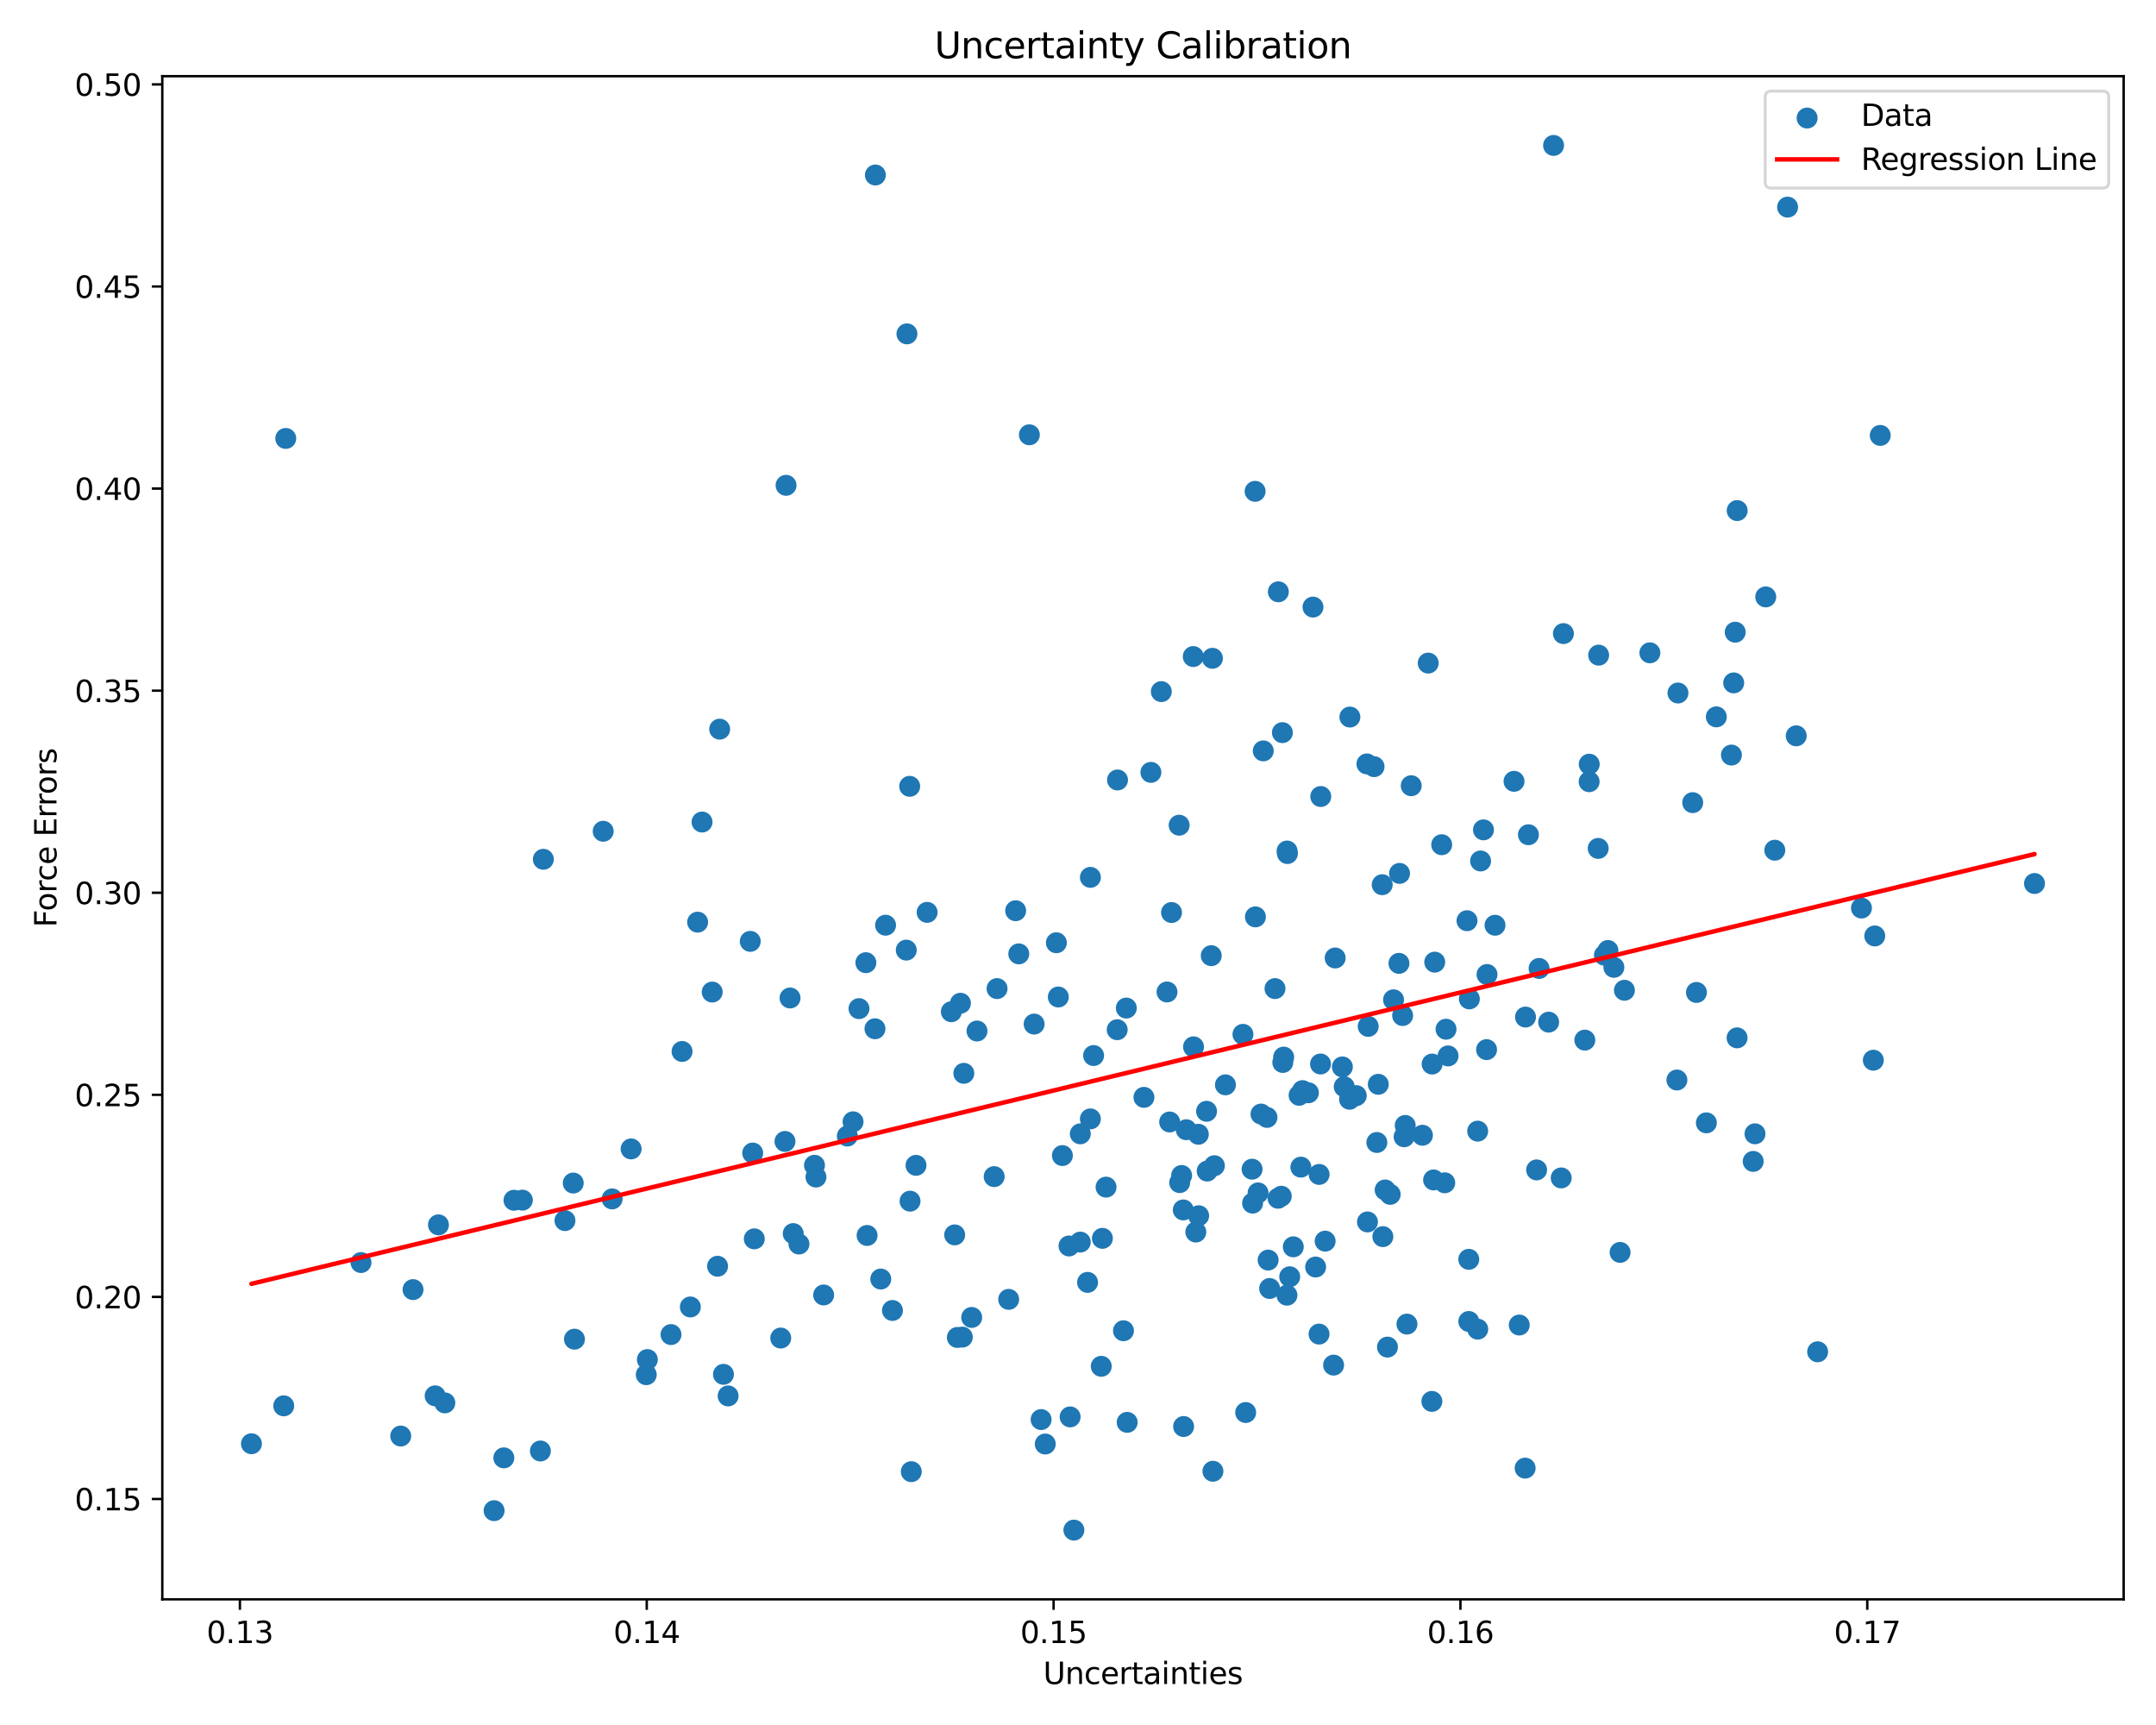 <?xml version="1.0" encoding="utf-8" standalone="no"?>
<!DOCTYPE svg PUBLIC "-//W3C//DTD SVG 1.1//EN"
  "http://www.w3.org/Graphics/SVG/1.1/DTD/svg11.dtd">
<svg xmlns:xlink="http://www.w3.org/1999/xlink" width="720pt" height="576pt" viewBox="0 0 720 576" xmlns="http://www.w3.org/2000/svg" version="1.1">
 <defs>
  <style type="text/css">*{stroke-linejoin: round; stroke-linecap: butt}</style>
 </defs>
 <g id="figure_1">
  <g id="patch_1">
   <path d="M 0 576 
L 720 576 
L 720 0 
L 0 0 
z
" style="fill: #ffffff"/>
  </g>
  <g id="axes_1">
   <g id="patch_2">
    <path d="M 54.2 534.04 
L 709.2 534.04 
L 709.2 25.44 
L 54.2 25.44 
z
" style="fill: #ffffff"/>
   </g>
   <g id="PathCollection_1">
    <defs>
     <path id="me47d671b65" d="M 0 3 
C 0.796 3 1.559 2.684 2.121 2.121 
C 2.684 1.559 3 0.796 3 0 
C 3 -0.796 2.684 -1.559 2.121 -2.121 
C 1.559 -2.684 0.796 -3 0 -3 
C -0.796 -3 -1.559 -2.684 -2.121 -2.121 
C -2.684 -1.559 -3 -0.796 -3 0 
C -3 0.796 -2.684 1.559 -2.121 2.121 
C -1.559 2.684 -0.796 3 0 3 
z
" style="stroke: #1f77b4"/>
    </defs>
    <g clip-path="url(#pf6f33708d3)">
     <use xlink:href="#me47d671b65" x="263.838" y="333.24" style="fill: #1f77b4; stroke: #1f77b4"/>
     <use xlink:href="#me47d671b65" x="295.739" y="308.937" style="fill: #1f77b4; stroke: #1f77b4"/>
     <use xlink:href="#me47d671b65" x="343.759" y="145.186" style="fill: #1f77b4; stroke: #1f77b4"/>
     <use xlink:href="#me47d671b65" x="133.821" y="479.515" style="fill: #1f77b4; stroke: #1f77b4"/>
     <use xlink:href="#me47d671b65" x="483.587" y="352.582" style="fill: #1f77b4; stroke: #1f77b4"/>
     <use xlink:href="#me47d671b65" x="462.574" y="397.342" style="fill: #1f77b4; stroke: #1f77b4"/>
     <use xlink:href="#me47d671b65" x="510.419" y="278.728" style="fill: #1f77b4; stroke: #1f77b4"/>
     <use xlink:href="#me47d671b65" x="507.358" y="442.447" style="fill: #1f77b4; stroke: #1f77b4"/>
     <use xlink:href="#me47d671b65" x="471.28" y="262.36" style="fill: #1f77b4; stroke: #1f77b4"/>
     <use xlink:href="#me47d671b65" x="188.67" y="407.572" style="fill: #1f77b4; stroke: #1f77b4"/>
     <use xlink:href="#me47d671b65" x="260.728" y="446.795" style="fill: #1f77b4; stroke: #1f77b4"/>
     <use xlink:href="#me47d671b65" x="148.557" y="468.439" style="fill: #1f77b4; stroke: #1f77b4"/>
     <use xlink:href="#me47d671b65" x="360.769" y="378.602" style="fill: #1f77b4; stroke: #1f77b4"/>
     <use xlink:href="#me47d671b65" x="319.709" y="446.593" style="fill: #1f77b4; stroke: #1f77b4"/>
     <use xlink:href="#me47d671b65" x="478.175" y="467.943" style="fill: #1f77b4; stroke: #1f77b4"/>
     <use xlink:href="#me47d671b65" x="440.518" y="392.157" style="fill: #1f77b4; stroke: #1f77b4"/>
     <use xlink:href="#me47d671b65" x="479.13" y="321.274" style="fill: #1f77b4; stroke: #1f77b4"/>
     <use xlink:href="#me47d671b65" x="266.811" y="415.393" style="fill: #1f77b4; stroke: #1f77b4"/>
     <use xlink:href="#me47d671b65" x="332.007" y="392.887" style="fill: #1f77b4; stroke: #1f77b4"/>
     <use xlink:href="#me47d671b65" x="478.258" y="355.299" style="fill: #1f77b4; stroke: #1f77b4"/>
     <use xlink:href="#me47d671b65" x="309.61" y="304.652" style="fill: #1f77b4; stroke: #1f77b4"/>
     <use xlink:href="#me47d671b65" x="321.371" y="446.478" style="fill: #1f77b4; stroke: #1f77b4"/>
     <use xlink:href="#me47d671b65" x="180.462" y="484.506" style="fill: #1f77b4; stroke: #1f77b4"/>
     <use xlink:href="#me47d671b65" x="272.491" y="393.035" style="fill: #1f77b4; stroke: #1f77b4"/>
     <use xlink:href="#me47d671b65" x="365.208" y="352.455" style="fill: #1f77b4; stroke: #1f77b4"/>
     <use xlink:href="#me47d671b65" x="517.175" y="341.309" style="fill: #1f77b4; stroke: #1f77b4"/>
     <use xlink:href="#me47d671b65" x="393.779" y="275.547" style="fill: #1f77b4; stroke: #1f77b4"/>
     <use xlink:href="#me47d671b65" x="434.975" y="364.174" style="fill: #1f77b4; stroke: #1f77b4"/>
     <use xlink:href="#me47d671b65" x="398.578" y="349.548" style="fill: #1f77b4; stroke: #1f77b4"/>
     <use xlink:href="#me47d671b65" x="579.476" y="211.093" style="fill: #1f77b4; stroke: #1f77b4"/>
     <use xlink:href="#me47d671b65" x="429.82" y="284.167" style="fill: #1f77b4; stroke: #1f77b4"/>
     <use xlink:href="#me47d671b65" x="145.324" y="466.088" style="fill: #1f77b4; stroke: #1f77b4"/>
     <use xlink:href="#me47d671b65" x="489.908" y="307.437" style="fill: #1f77b4; stroke: #1f77b4"/>
     <use xlink:href="#me47d671b65" x="364.142" y="292.962" style="fill: #1f77b4; stroke: #1f77b4"/>
     <use xlink:href="#me47d671b65" x="448.907" y="362.866" style="fill: #1f77b4; stroke: #1f77b4"/>
     <use xlink:href="#me47d671b65" x="191.842" y="447.17" style="fill: #1f77b4; stroke: #1f77b4"/>
     <use xlink:href="#me47d671b65" x="566.53" y="331.39" style="fill: #1f77b4; stroke: #1f77b4"/>
     <use xlink:href="#me47d671b65" x="565.279" y="268.01" style="fill: #1f77b4; stroke: #1f77b4"/>
     <use xlink:href="#me47d671b65" x="275.055" y="432.411" style="fill: #1f77b4; stroke: #1f77b4"/>
     <use xlink:href="#me47d671b65" x="530.73" y="255.179" style="fill: #1f77b4; stroke: #1f77b4"/>
     <use xlink:href="#me47d671b65" x="94.755" y="469.429" style="fill: #1f77b4; stroke: #1f77b4"/>
     <use xlink:href="#me47d671b65" x="340.219" y="318.509" style="fill: #1f77b4; stroke: #1f77b4"/>
     <use xlink:href="#me47d671b65" x="621.638" y="303.21" style="fill: #1f77b4; stroke: #1f77b4"/>
     <use xlink:href="#me47d671b65" x="240.335" y="243.478" style="fill: #1f77b4; stroke: #1f77b4"/>
     <use xlink:href="#me47d671b65" x="282.97" y="379.341" style="fill: #1f77b4; stroke: #1f77b4"/>
     <use xlink:href="#me47d671b65" x="496.441" y="350.483" style="fill: #1f77b4; stroke: #1f77b4"/>
     <use xlink:href="#me47d671b65" x="456.914" y="342.72" style="fill: #1f77b4; stroke: #1f77b4"/>
     <use xlink:href="#me47d671b65" x="468.409" y="339.098" style="fill: #1f77b4; stroke: #1f77b4"/>
     <use xlink:href="#me47d671b65" x="560.361" y="231.405" style="fill: #1f77b4; stroke: #1f77b4"/>
     <use xlink:href="#me47d671b65" x="434.429" y="389.721" style="fill: #1f77b4; stroke: #1f77b4"/>
     <use xlink:href="#me47d671b65" x="395.27" y="476.328" style="fill: #1f77b4; stroke: #1f77b4"/>
     <use xlink:href="#me47d671b65" x="250.548" y="314.334" style="fill: #1f77b4; stroke: #1f77b4"/>
     <use xlink:href="#me47d671b65" x="533.722" y="283.295" style="fill: #1f77b4; stroke: #1f77b4"/>
     <use xlink:href="#me47d671b65" x="384.34" y="257.903" style="fill: #1f77b4; stroke: #1f77b4"/>
     <use xlink:href="#me47d671b65" x="475.028" y="379.076" style="fill: #1f77b4; stroke: #1f77b4"/>
     <use xlink:href="#me47d671b65" x="376.133" y="336.606" style="fill: #1f77b4; stroke: #1f77b4"/>
     <use xlink:href="#me47d671b65" x="402.937" y="371.076" style="fill: #1f77b4; stroke: #1f77b4"/>
     <use xlink:href="#me47d671b65" x="482.903" y="343.666" style="fill: #1f77b4; stroke: #1f77b4"/>
     <use xlink:href="#me47d671b65" x="284.882" y="374.585" style="fill: #1f77b4; stroke: #1f77b4"/>
     <use xlink:href="#me47d671b65" x="405.063" y="491.272" style="fill: #1f77b4; stroke: #1f77b4"/>
     <use xlink:href="#me47d671b65" x="376.423" y="474.941" style="fill: #1f77b4; stroke: #1f77b4"/>
     <use xlink:href="#me47d671b65" x="181.45" y="286.927" style="fill: #1f77b4; stroke: #1f77b4"/>
     <use xlink:href="#me47d671b65" x="586.083" y="378.592" style="fill: #1f77b4; stroke: #1f77b4"/>
     <use xlink:href="#me47d671b65" x="345.352" y="341.953" style="fill: #1f77b4; stroke: #1f77b4"/>
     <use xlink:href="#me47d671b65" x="607.004" y="451.379" style="fill: #1f77b4; stroke: #1f77b4"/>
     <use xlink:href="#me47d671b65" x="530.696" y="261.02" style="fill: #1f77b4; stroke: #1f77b4"/>
     <use xlink:href="#me47d671b65" x="509.443" y="339.608" style="fill: #1f77b4; stroke: #1f77b4"/>
     <use xlink:href="#me47d671b65" x="428.387" y="354.773" style="fill: #1f77b4; stroke: #1f77b4"/>
     <use xlink:href="#me47d671b65" x="237.844" y="331.259" style="fill: #1f77b4; stroke: #1f77b4"/>
     <use xlink:href="#me47d671b65" x="264.895" y="411.909" style="fill: #1f77b4; stroke: #1f77b4"/>
     <use xlink:href="#me47d671b65" x="433.828" y="365.735" style="fill: #1f77b4; stroke: #1f77b4"/>
     <use xlink:href="#me47d671b65" x="493.473" y="377.701" style="fill: #1f77b4; stroke: #1f77b4"/>
     <use xlink:href="#me47d671b65" x="592.697" y="283.899" style="fill: #1f77b4; stroke: #1f77b4"/>
     <use xlink:href="#me47d671b65" x="305.905" y="389.122" style="fill: #1f77b4; stroke: #1f77b4"/>
     <use xlink:href="#me47d671b65" x="304.33" y="491.406" style="fill: #1f77b4; stroke: #1f77b4"/>
     <use xlink:href="#me47d671b65" x="490.501" y="420.505" style="fill: #1f77b4; stroke: #1f77b4"/>
     <use xlink:href="#me47d671b65" x="627.913" y="145.388" style="fill: #1f77b4; stroke: #1f77b4"/>
     <use xlink:href="#me47d671b65" x="426.805" y="400.113" style="fill: #1f77b4; stroke: #1f77b4"/>
     <use xlink:href="#me47d671b65" x="262.506" y="162.051" style="fill: #1f77b4; stroke: #1f77b4"/>
     <use xlink:href="#me47d671b65" x="368.148" y="413.499" style="fill: #1f77b4; stroke: #1f77b4"/>
     <use xlink:href="#me47d671b65" x="450.798" y="239.432" style="fill: #1f77b4; stroke: #1f77b4"/>
     <use xlink:href="#me47d671b65" x="430.7" y="426.327" style="fill: #1f77b4; stroke: #1f77b4"/>
     <use xlink:href="#me47d671b65" x="317.703" y="337.827" style="fill: #1f77b4; stroke: #1f77b4"/>
     <use xlink:href="#me47d671b65" x="440.497" y="445.467" style="fill: #1f77b4; stroke: #1f77b4"/>
     <use xlink:href="#me47d671b65" x="354.785" y="385.858" style="fill: #1f77b4; stroke: #1f77b4"/>
     <use xlink:href="#me47d671b65" x="445.881" y="319.88" style="fill: #1f77b4; stroke: #1f77b4"/>
     <use xlink:href="#me47d671b65" x="423.996" y="430.244" style="fill: #1f77b4; stroke: #1f77b4"/>
     <use xlink:href="#me47d671b65" x="580.099" y="346.553" style="fill: #1f77b4; stroke: #1f77b4"/>
     <use xlink:href="#me47d671b65" x="428.684" y="352.981" style="fill: #1f77b4; stroke: #1f77b4"/>
     <use xlink:href="#me47d671b65" x="395.158" y="404.014" style="fill: #1f77b4; stroke: #1f77b4"/>
     <use xlink:href="#me47d671b65" x="251.365" y="385.013" style="fill: #1f77b4; stroke: #1f77b4"/>
     <use xlink:href="#me47d671b65" x="442.536" y="414.432" style="fill: #1f77b4; stroke: #1f77b4"/>
     <use xlink:href="#me47d671b65" x="441.07" y="265.964" style="fill: #1f77b4; stroke: #1f77b4"/>
     <use xlink:href="#me47d671b65" x="294.136" y="427.085" style="fill: #1f77b4; stroke: #1f77b4"/>
     <use xlink:href="#me47d671b65" x="215.821" y="459.025" style="fill: #1f77b4; stroke: #1f77b4"/>
     <use xlink:href="#me47d671b65" x="536.978" y="317.386" style="fill: #1f77b4; stroke: #1f77b4"/>
     <use xlink:href="#me47d671b65" x="320.746" y="334.996" style="fill: #1f77b4; stroke: #1f77b4"/>
     <use xlink:href="#me47d671b65" x="241.6" y="458.907" style="fill: #1f77b4; stroke: #1f77b4"/>
     <use xlink:href="#me47d671b65" x="174.446" y="400.739" style="fill: #1f77b4; stroke: #1f77b4"/>
     <use xlink:href="#me47d671b65" x="239.631" y="422.813" style="fill: #1f77b4; stroke: #1f77b4"/>
     <use xlink:href="#me47d671b65" x="399.347" y="411.394" style="fill: #1f77b4; stroke: #1f77b4"/>
     <use xlink:href="#me47d671b65" x="478.749" y="393.997" style="fill: #1f77b4; stroke: #1f77b4"/>
     <use xlink:href="#me47d671b65" x="529.259" y="347.312" style="fill: #1f77b4; stroke: #1f77b4"/>
     <use xlink:href="#me47d671b65" x="426.904" y="197.611" style="fill: #1f77b4; stroke: #1f77b4"/>
     <use xlink:href="#me47d671b65" x="286.864" y="336.796" style="fill: #1f77b4; stroke: #1f77b4"/>
     <use xlink:href="#me47d671b65" x="232.972" y="307.921" style="fill: #1f77b4; stroke: #1f77b4"/>
     <use xlink:href="#me47d671b65" x="420.14" y="398.328" style="fill: #1f77b4; stroke: #1f77b4"/>
     <use xlink:href="#me47d671b65" x="405.544" y="389.25" style="fill: #1f77b4; stroke: #1f77b4"/>
     <use xlink:href="#me47d671b65" x="165.004" y="504.431" style="fill: #1f77b4; stroke: #1f77b4"/>
     <use xlink:href="#me47d671b65" x="347.684" y="474.012" style="fill: #1f77b4; stroke: #1f77b4"/>
     <use xlink:href="#me47d671b65" x="427.89" y="399.435" style="fill: #1f77b4; stroke: #1f77b4"/>
     <use xlink:href="#me47d671b65" x="419.249" y="306.155" style="fill: #1f77b4; stroke: #1f77b4"/>
     <use xlink:href="#me47d671b65" x="373.091" y="343.832" style="fill: #1f77b4; stroke: #1f77b4"/>
     <use xlink:href="#me47d671b65" x="326.27" y="344.274" style="fill: #1f77b4; stroke: #1f77b4"/>
     <use xlink:href="#me47d671b65" x="400.188" y="378.746" style="fill: #1f77b4; stroke: #1f77b4"/>
     <use xlink:href="#me47d671b65" x="339.181" y="304.099" style="fill: #1f77b4; stroke: #1f77b4"/>
     <use xlink:href="#me47d671b65" x="146.422" y="408.994" style="fill: #1f77b4; stroke: #1f77b4"/>
     <use xlink:href="#me47d671b65" x="390.606" y="374.646" style="fill: #1f77b4; stroke: #1f77b4"/>
     <use xlink:href="#me47d671b65" x="494.444" y="287.493" style="fill: #1f77b4; stroke: #1f77b4"/>
     <use xlink:href="#me47d671b65" x="415.994" y="471.658" style="fill: #1f77b4; stroke: #1f77b4"/>
     <use xlink:href="#me47d671b65" x="448.291" y="356.257" style="fill: #1f77b4; stroke: #1f77b4"/>
     <use xlink:href="#me47d671b65" x="496.594" y="325.402" style="fill: #1f77b4; stroke: #1f77b4"/>
     <use xlink:href="#me47d671b65" x="353.427" y="332.911" style="fill: #1f77b4; stroke: #1f77b4"/>
     <use xlink:href="#me47d671b65" x="292.33" y="58.441" style="fill: #1f77b4; stroke: #1f77b4"/>
     <use xlink:href="#me47d671b65" x="456.477" y="255.08" style="fill: #1f77b4; stroke: #1f77b4"/>
     <use xlink:href="#me47d671b65" x="461.81" y="412.928" style="fill: #1f77b4; stroke: #1f77b4"/>
     <use xlink:href="#me47d671b65" x="460.275" y="362.063" style="fill: #1f77b4; stroke: #1f77b4"/>
     <use xlink:href="#me47d671b65" x="429.78" y="432.481" style="fill: #1f77b4; stroke: #1f77b4"/>
     <use xlink:href="#me47d671b65" x="481.455" y="282.06" style="fill: #1f77b4; stroke: #1f77b4"/>
     <use xlink:href="#me47d671b65" x="409.236" y="362.243" style="fill: #1f77b4; stroke: #1f77b4"/>
     <use xlink:href="#me47d671b65" x="626.081" y="312.526" style="fill: #1f77b4; stroke: #1f77b4"/>
     <use xlink:href="#me47d671b65" x="509.324" y="490.226" style="fill: #1f77b4; stroke: #1f77b4"/>
     <use xlink:href="#me47d671b65" x="191.437" y="395.031" style="fill: #1f77b4; stroke: #1f77b4"/>
     <use xlink:href="#me47d671b65" x="360.761" y="414.752" style="fill: #1f77b4; stroke: #1f77b4"/>
     <use xlink:href="#me47d671b65" x="495.408" y="277.1" style="fill: #1f77b4; stroke: #1f77b4"/>
     <use xlink:href="#me47d671b65" x="230.545" y="436.415" style="fill: #1f77b4; stroke: #1f77b4"/>
     <use xlink:href="#me47d671b65" x="431.9" y="416.332" style="fill: #1f77b4; stroke: #1f77b4"/>
     <use xlink:href="#me47d671b65" x="436.949" y="364.89" style="fill: #1f77b4; stroke: #1f77b4"/>
     <use xlink:href="#me47d671b65" x="456.672" y="408.023" style="fill: #1f77b4; stroke: #1f77b4"/>
     <use xlink:href="#me47d671b65" x="404.501" y="319.112" style="fill: #1f77b4; stroke: #1f77b4"/>
     <use xlink:href="#me47d671b65" x="216.187" y="453.974" style="fill: #1f77b4; stroke: #1f77b4"/>
     <use xlink:href="#me47d671b65" x="538.961" y="323.008" style="fill: #1f77b4; stroke: #1f77b4"/>
     <use xlink:href="#me47d671b65" x="120.556" y="421.577" style="fill: #1f77b4; stroke: #1f77b4"/>
     <use xlink:href="#me47d671b65" x="493.491" y="443.822" style="fill: #1f77b4; stroke: #1f77b4"/>
     <use xlink:href="#me47d671b65" x="461.591" y="295.415" style="fill: #1f77b4; stroke: #1f77b4"/>
     <use xlink:href="#me47d671b65" x="560.004" y="360.63" style="fill: #1f77b4; stroke: #1f77b4"/>
     <use xlink:href="#me47d671b65" x="458.87" y="255.996" style="fill: #1f77b4; stroke: #1f77b4"/>
     <use xlink:href="#me47d671b65" x="289.16" y="321.455" style="fill: #1f77b4; stroke: #1f77b4"/>
     <use xlink:href="#me47d671b65" x="358.632" y="510.922" style="fill: #1f77b4; stroke: #1f77b4"/>
     <use xlink:href="#me47d671b65" x="224.086" y="445.63" style="fill: #1f77b4; stroke: #1f77b4"/>
     <use xlink:href="#me47d671b65" x="589.669" y="199.314" style="fill: #1f77b4; stroke: #1f77b4"/>
     <use xlink:href="#me47d671b65" x="469.276" y="375.803" style="fill: #1f77b4; stroke: #1f77b4"/>
     <use xlink:href="#me47d671b65" x="421.866" y="250.728" style="fill: #1f77b4; stroke: #1f77b4"/>
     <use xlink:href="#me47d671b65" x="459.799" y="381.491" style="fill: #1f77b4; stroke: #1f77b4"/>
     <use xlink:href="#me47d671b65" x="445.356" y="455.827" style="fill: #1f77b4; stroke: #1f77b4"/>
     <use xlink:href="#me47d671b65" x="387.827" y="230.937" style="fill: #1f77b4; stroke: #1f77b4"/>
     <use xlink:href="#me47d671b65" x="533.871" y="218.764" style="fill: #1f77b4; stroke: #1f77b4"/>
     <use xlink:href="#me47d671b65" x="336.845" y="433.874" style="fill: #1f77b4; stroke: #1f77b4"/>
     <use xlink:href="#me47d671b65" x="599.852" y="245.703" style="fill: #1f77b4; stroke: #1f77b4"/>
     <use xlink:href="#me47d671b65" x="234.452" y="274.488" style="fill: #1f77b4; stroke: #1f77b4"/>
     <use xlink:href="#me47d671b65" x="415.086" y="345.38" style="fill: #1f77b4; stroke: #1f77b4"/>
     <use xlink:href="#me47d671b65" x="251.898" y="413.668" style="fill: #1f77b4; stroke: #1f77b4"/>
     <use xlink:href="#me47d671b65" x="398.489" y="219.226" style="fill: #1f77b4; stroke: #1f77b4"/>
     <use xlink:href="#me47d671b65" x="518.815" y="48.558" style="fill: #1f77b4; stroke: #1f77b4"/>
     <use xlink:href="#me47d671b65" x="573.174" y="239.369" style="fill: #1f77b4; stroke: #1f77b4"/>
     <use xlink:href="#me47d671b65" x="369.372" y="396.4" style="fill: #1f77b4; stroke: #1f77b4"/>
     <use xlink:href="#me47d671b65" x="505.612" y="260.895" style="fill: #1f77b4; stroke: #1f77b4"/>
     <use xlink:href="#me47d671b65" x="272" y="389.105" style="fill: #1f77b4; stroke: #1f77b4"/>
     <use xlink:href="#me47d671b65" x="452.937" y="365.842" style="fill: #1f77b4; stroke: #1f77b4"/>
     <use xlink:href="#me47d671b65" x="400.292" y="405.953" style="fill: #1f77b4; stroke: #1f77b4"/>
     <use xlink:href="#me47d671b65" x="522.105" y="211.567" style="fill: #1f77b4; stroke: #1f77b4"/>
     <use xlink:href="#me47d671b65" x="419.145" y="164.06" style="fill: #1f77b4; stroke: #1f77b4"/>
     <use xlink:href="#me47d671b65" x="298.037" y="437.584" style="fill: #1f77b4; stroke: #1f77b4"/>
     <use xlink:href="#me47d671b65" x="168.258" y="486.798" style="fill: #1f77b4; stroke: #1f77b4"/>
     <use xlink:href="#me47d671b65" x="396.149" y="377.225" style="fill: #1f77b4; stroke: #1f77b4"/>
     <use xlink:href="#me47d671b65" x="429.937" y="285.008" style="fill: #1f77b4; stroke: #1f77b4"/>
     <use xlink:href="#me47d671b65" x="418.135" y="390.407" style="fill: #1f77b4; stroke: #1f77b4"/>
     <use xlink:href="#me47d671b65" x="356.99" y="416.042" style="fill: #1f77b4; stroke: #1f77b4"/>
     <use xlink:href="#me47d671b65" x="302.653" y="317.253" style="fill: #1f77b4; stroke: #1f77b4"/>
     <use xlink:href="#me47d671b65" x="440.993" y="355.283" style="fill: #1f77b4; stroke: #1f77b4"/>
     <use xlink:href="#me47d671b65" x="482.475" y="394.948" style="fill: #1f77b4; stroke: #1f77b4"/>
     <use xlink:href="#me47d671b65" x="404.894" y="219.815" style="fill: #1f77b4; stroke: #1f77b4"/>
     <use xlink:href="#me47d671b65" x="465.374" y="333.845" style="fill: #1f77b4; stroke: #1f77b4"/>
     <use xlink:href="#me47d671b65" x="490.695" y="333.542" style="fill: #1f77b4; stroke: #1f77b4"/>
     <use xlink:href="#me47d671b65" x="363.194" y="428.203" style="fill: #1f77b4; stroke: #1f77b4"/>
     <use xlink:href="#me47d671b65" x="418.308" y="401.738" style="fill: #1f77b4; stroke: #1f77b4"/>
     <use xlink:href="#me47d671b65" x="171.645" y="400.781" style="fill: #1f77b4; stroke: #1f77b4"/>
     <use xlink:href="#me47d671b65" x="210.764" y="383.634" style="fill: #1f77b4; stroke: #1f77b4"/>
     <use xlink:href="#me47d671b65" x="204.42" y="400.329" style="fill: #1f77b4; stroke: #1f77b4"/>
     <use xlink:href="#me47d671b65" x="318.814" y="412.345" style="fill: #1f77b4; stroke: #1f77b4"/>
     <use xlink:href="#me47d671b65" x="349.068" y="482.174" style="fill: #1f77b4; stroke: #1f77b4"/>
     <use xlink:href="#me47d671b65" x="625.599" y="354.019" style="fill: #1f77b4; stroke: #1f77b4"/>
     <use xlink:href="#me47d671b65" x="201.438" y="277.568" style="fill: #1f77b4; stroke: #1f77b4"/>
     <use xlink:href="#me47d671b65" x="467.377" y="291.639" style="fill: #1f77b4; stroke: #1f77b4"/>
     <use xlink:href="#me47d671b65" x="476.956" y="221.414" style="fill: #1f77b4; stroke: #1f77b4"/>
     <use xlink:href="#me47d671b65" x="332.969" y="330.105" style="fill: #1f77b4; stroke: #1f77b4"/>
     <use xlink:href="#me47d671b65" x="373.196" y="260.444" style="fill: #1f77b4; stroke: #1f77b4"/>
     <use xlink:href="#me47d671b65" x="382.019" y="366.42" style="fill: #1f77b4; stroke: #1f77b4"/>
     <use xlink:href="#me47d671b65" x="375.185" y="444.356" style="fill: #1f77b4; stroke: #1f77b4"/>
     <use xlink:href="#me47d671b65" x="542.477" y="330.669" style="fill: #1f77b4; stroke: #1f77b4"/>
     <use xlink:href="#me47d671b65" x="391.233" y="304.702" style="fill: #1f77b4; stroke: #1f77b4"/>
     <use xlink:href="#me47d671b65" x="578.211" y="252.127" style="fill: #1f77b4; stroke: #1f77b4"/>
     <use xlink:href="#me47d671b65" x="425.789" y="330.105" style="fill: #1f77b4; stroke: #1f77b4"/>
     <use xlink:href="#me47d671b65" x="535.799" y="318.958" style="fill: #1f77b4; stroke: #1f77b4"/>
     <use xlink:href="#me47d671b65" x="137.934" y="430.617" style="fill: #1f77b4; stroke: #1f77b4"/>
     <use xlink:href="#me47d671b65" x="83.973" y="482.085" style="fill: #1f77b4; stroke: #1f77b4"/>
     <use xlink:href="#me47d671b65" x="463.35" y="449.812" style="fill: #1f77b4; stroke: #1f77b4"/>
     <use xlink:href="#me47d671b65" x="468.903" y="379.581" style="fill: #1f77b4; stroke: #1f77b4"/>
     <use xlink:href="#me47d671b65" x="490.506" y="441.258" style="fill: #1f77b4; stroke: #1f77b4"/>
     <use xlink:href="#me47d671b65" x="262.145" y="381.144" style="fill: #1f77b4; stroke: #1f77b4"/>
     <use xlink:href="#me47d671b65" x="289.563" y="412.532" style="fill: #1f77b4; stroke: #1f77b4"/>
     <use xlink:href="#me47d671b65" x="439.35" y="423.074" style="fill: #1f77b4; stroke: #1f77b4"/>
     <use xlink:href="#me47d671b65" x="357.372" y="473.12" style="fill: #1f77b4; stroke: #1f77b4"/>
     <use xlink:href="#me47d671b65" x="585.483" y="387.809" style="fill: #1f77b4; stroke: #1f77b4"/>
     <use xlink:href="#me47d671b65" x="292.197" y="343.517" style="fill: #1f77b4; stroke: #1f77b4"/>
     <use xlink:href="#me47d671b65" x="364.133" y="373.615" style="fill: #1f77b4; stroke: #1f77b4"/>
     <use xlink:href="#me47d671b65" x="95.428" y="146.399" style="fill: #1f77b4; stroke: #1f77b4"/>
     <use xlink:href="#me47d671b65" x="679.427" y="295.015" style="fill: #1f77b4; stroke: #1f77b4"/>
     <use xlink:href="#me47d671b65" x="469.851" y="442.138" style="fill: #1f77b4; stroke: #1f77b4"/>
     <use xlink:href="#me47d671b65" x="467.183" y="321.681" style="fill: #1f77b4; stroke: #1f77b4"/>
     <use xlink:href="#me47d671b65" x="421.114" y="371.999" style="fill: #1f77b4; stroke: #1f77b4"/>
     <use xlink:href="#me47d671b65" x="302.873" y="111.483" style="fill: #1f77b4; stroke: #1f77b4"/>
     <use xlink:href="#me47d671b65" x="394.603" y="392.51" style="fill: #1f77b4; stroke: #1f77b4"/>
     <use xlink:href="#me47d671b65" x="513.154" y="390.651" style="fill: #1f77b4; stroke: #1f77b4"/>
     <use xlink:href="#me47d671b65" x="499.263" y="308.949" style="fill: #1f77b4; stroke: #1f77b4"/>
     <use xlink:href="#me47d671b65" x="550.981" y="217.988" style="fill: #1f77b4; stroke: #1f77b4"/>
     <use xlink:href="#me47d671b65" x="303.79" y="262.561" style="fill: #1f77b4; stroke: #1f77b4"/>
     <use xlink:href="#me47d671b65" x="321.872" y="358.394" style="fill: #1f77b4; stroke: #1f77b4"/>
     <use xlink:href="#me47d671b65" x="596.967" y="69.165" style="fill: #1f77b4; stroke: #1f77b4"/>
     <use xlink:href="#me47d671b65" x="464.259" y="398.813" style="fill: #1f77b4; stroke: #1f77b4"/>
     <use xlink:href="#me47d671b65" x="423.115" y="373.116" style="fill: #1f77b4; stroke: #1f77b4"/>
     <use xlink:href="#me47d671b65" x="578.973" y="228.027" style="fill: #1f77b4; stroke: #1f77b4"/>
     <use xlink:href="#me47d671b65" x="541.034" y="418.191" style="fill: #1f77b4; stroke: #1f77b4"/>
     <use xlink:href="#me47d671b65" x="367.769" y="456.226" style="fill: #1f77b4; stroke: #1f77b4"/>
     <use xlink:href="#me47d671b65" x="580.132" y="170.488" style="fill: #1f77b4; stroke: #1f77b4"/>
     <use xlink:href="#me47d671b65" x="423.496" y="420.759" style="fill: #1f77b4; stroke: #1f77b4"/>
     <use xlink:href="#me47d671b65" x="324.499" y="439.914" style="fill: #1f77b4; stroke: #1f77b4"/>
     <use xlink:href="#me47d671b65" x="227.777" y="351.1" style="fill: #1f77b4; stroke: #1f77b4"/>
     <use xlink:href="#me47d671b65" x="513.982" y="323.379" style="fill: #1f77b4; stroke: #1f77b4"/>
     <use xlink:href="#me47d671b65" x="243.159" y="466.116" style="fill: #1f77b4; stroke: #1f77b4"/>
     <use xlink:href="#me47d671b65" x="428.259" y="244.633" style="fill: #1f77b4; stroke: #1f77b4"/>
     <use xlink:href="#me47d671b65" x="393.956" y="394.886" style="fill: #1f77b4; stroke: #1f77b4"/>
     <use xlink:href="#me47d671b65" x="303.909" y="401.084" style="fill: #1f77b4; stroke: #1f77b4"/>
     <use xlink:href="#me47d671b65" x="438.477" y="202.714" style="fill: #1f77b4; stroke: #1f77b4"/>
     <use xlink:href="#me47d671b65" x="352.776" y="314.798" style="fill: #1f77b4; stroke: #1f77b4"/>
     <use xlink:href="#me47d671b65" x="403.137" y="391.034" style="fill: #1f77b4; stroke: #1f77b4"/>
     <use xlink:href="#me47d671b65" x="569.844" y="374.933" style="fill: #1f77b4; stroke: #1f77b4"/>
     <use xlink:href="#me47d671b65" x="389.729" y="331.235" style="fill: #1f77b4; stroke: #1f77b4"/>
     <use xlink:href="#me47d671b65" x="450.679" y="367.055" style="fill: #1f77b4; stroke: #1f77b4"/>
     <use xlink:href="#me47d671b65" x="521.37" y="393.324" style="fill: #1f77b4; stroke: #1f77b4"/>
    </g>
   </g>
   <g id="matplotlib.axis_1">
    <g id="xtick_1">
     <g id="line2d_1">
      <defs>
       <path id="m619d3f8baa" d="M 0 0 
L 0 3.5 
" style="stroke: #000000; stroke-width: 0.8"/>
      </defs>
      <g>
       <use xlink:href="#m619d3f8baa" x="80.119" y="534.04" style="stroke: #000000; stroke-width: 0.8"/>
      </g>
     </g>
     <g id="text_1">
      <!-- 0.13 -->
      <g transform="translate(68.986 548.638) scale(0.1 -0.1)">
       <defs>
        <path id="DejaVuSans-30" d="M 2034 4250 
Q 1547 4250 1301 3770 
Q 1056 3291 1056 2328 
Q 1056 1369 1301 889 
Q 1547 409 2034 409 
Q 2525 409 2770 889 
Q 3016 1369 3016 2328 
Q 3016 3291 2770 3770 
Q 2525 4250 2034 4250 
z
M 2034 4750 
Q 2819 4750 3233 4129 
Q 3647 3509 3647 2328 
Q 3647 1150 3233 529 
Q 2819 -91 2034 -91 
Q 1250 -91 836 529 
Q 422 1150 422 2328 
Q 422 3509 836 4129 
Q 1250 4750 2034 4750 
z
" transform="scale(0.016)"/>
        <path id="DejaVuSans-2e" d="M 684 794 
L 1344 794 
L 1344 0 
L 684 0 
L 684 794 
z
" transform="scale(0.016)"/>
        <path id="DejaVuSans-31" d="M 794 531 
L 1825 531 
L 1825 4091 
L 703 3866 
L 703 4441 
L 1819 4666 
L 2450 4666 
L 2450 531 
L 3481 531 
L 3481 0 
L 794 0 
L 794 531 
z
" transform="scale(0.016)"/>
        <path id="DejaVuSans-33" d="M 2597 2516 
Q 3050 2419 3304 2112 
Q 3559 1806 3559 1356 
Q 3559 666 3084 287 
Q 2609 -91 1734 -91 
Q 1441 -91 1130 -33 
Q 819 25 488 141 
L 488 750 
Q 750 597 1062 519 
Q 1375 441 1716 441 
Q 2309 441 2620 675 
Q 2931 909 2931 1356 
Q 2931 1769 2642 2001 
Q 2353 2234 1838 2234 
L 1294 2234 
L 1294 2753 
L 1863 2753 
Q 2328 2753 2575 2939 
Q 2822 3125 2822 3475 
Q 2822 3834 2567 4026 
Q 2313 4219 1838 4219 
Q 1578 4219 1281 4162 
Q 984 4106 628 3988 
L 628 4550 
Q 988 4650 1302 4700 
Q 1616 4750 1894 4750 
Q 2613 4750 3031 4423 
Q 3450 4097 3450 3541 
Q 3450 3153 3228 2886 
Q 3006 2619 2597 2516 
z
" transform="scale(0.016)"/>
       </defs>
       <use xlink:href="#DejaVuSans-30"/>
       <use xlink:href="#DejaVuSans-2e" x="63.623"/>
       <use xlink:href="#DejaVuSans-31" x="95.41"/>
       <use xlink:href="#DejaVuSans-33" x="159.033"/>
      </g>
     </g>
    </g>
    <g id="xtick_2">
     <g id="line2d_2">
      <g>
       <use xlink:href="#m619d3f8baa" x="215.984" y="534.04" style="stroke: #000000; stroke-width: 0.8"/>
      </g>
     </g>
     <g id="text_2">
      <!-- 0.14 -->
      <g transform="translate(204.851 548.638) scale(0.1 -0.1)">
       <defs>
        <path id="DejaVuSans-34" d="M 2419 4116 
L 825 1625 
L 2419 1625 
L 2419 4116 
z
M 2253 4666 
L 3047 4666 
L 3047 1625 
L 3713 1625 
L 3713 1100 
L 3047 1100 
L 3047 0 
L 2419 0 
L 2419 1100 
L 313 1100 
L 313 1709 
L 2253 4666 
z
" transform="scale(0.016)"/>
       </defs>
       <use xlink:href="#DejaVuSans-30"/>
       <use xlink:href="#DejaVuSans-2e" x="63.623"/>
       <use xlink:href="#DejaVuSans-31" x="95.41"/>
       <use xlink:href="#DejaVuSans-34" x="159.033"/>
      </g>
     </g>
    </g>
    <g id="xtick_3">
     <g id="line2d_3">
      <g>
       <use xlink:href="#m619d3f8baa" x="351.85" y="534.04" style="stroke: #000000; stroke-width: 0.8"/>
      </g>
     </g>
     <g id="text_3">
      <!-- 0.15 -->
      <g transform="translate(340.717 548.638) scale(0.1 -0.1)">
       <defs>
        <path id="DejaVuSans-35" d="M 691 4666 
L 3169 4666 
L 3169 4134 
L 1269 4134 
L 1269 2991 
Q 1406 3038 1543 3061 
Q 1681 3084 1819 3084 
Q 2600 3084 3056 2656 
Q 3513 2228 3513 1497 
Q 3513 744 3044 326 
Q 2575 -91 1722 -91 
Q 1428 -91 1123 -41 
Q 819 9 494 109 
L 494 744 
Q 775 591 1075 516 
Q 1375 441 1709 441 
Q 2250 441 2565 725 
Q 2881 1009 2881 1497 
Q 2881 1984 2565 2268 
Q 2250 2553 1709 2553 
Q 1456 2553 1204 2497 
Q 953 2441 691 2322 
L 691 4666 
z
" transform="scale(0.016)"/>
       </defs>
       <use xlink:href="#DejaVuSans-30"/>
       <use xlink:href="#DejaVuSans-2e" x="63.623"/>
       <use xlink:href="#DejaVuSans-31" x="95.41"/>
       <use xlink:href="#DejaVuSans-35" x="159.033"/>
      </g>
     </g>
    </g>
    <g id="xtick_4">
     <g id="line2d_4">
      <g>
       <use xlink:href="#m619d3f8baa" x="487.716" y="534.04" style="stroke: #000000; stroke-width: 0.8"/>
      </g>
     </g>
     <g id="text_4">
      <!-- 0.16 -->
      <g transform="translate(476.583 548.638) scale(0.1 -0.1)">
       <defs>
        <path id="DejaVuSans-36" d="M 2113 2584 
Q 1688 2584 1439 2293 
Q 1191 2003 1191 1497 
Q 1191 994 1439 701 
Q 1688 409 2113 409 
Q 2538 409 2786 701 
Q 3034 994 3034 1497 
Q 3034 2003 2786 2293 
Q 2538 2584 2113 2584 
z
M 3366 4563 
L 3366 3988 
Q 3128 4100 2886 4159 
Q 2644 4219 2406 4219 
Q 1781 4219 1451 3797 
Q 1122 3375 1075 2522 
Q 1259 2794 1537 2939 
Q 1816 3084 2150 3084 
Q 2853 3084 3261 2657 
Q 3669 2231 3669 1497 
Q 3669 778 3244 343 
Q 2819 -91 2113 -91 
Q 1303 -91 875 529 
Q 447 1150 447 2328 
Q 447 3434 972 4092 
Q 1497 4750 2381 4750 
Q 2619 4750 2861 4703 
Q 3103 4656 3366 4563 
z
" transform="scale(0.016)"/>
       </defs>
       <use xlink:href="#DejaVuSans-30"/>
       <use xlink:href="#DejaVuSans-2e" x="63.623"/>
       <use xlink:href="#DejaVuSans-31" x="95.41"/>
       <use xlink:href="#DejaVuSans-36" x="159.033"/>
      </g>
     </g>
    </g>
    <g id="xtick_5">
     <g id="line2d_5">
      <g>
       <use xlink:href="#m619d3f8baa" x="623.581" y="534.04" style="stroke: #000000; stroke-width: 0.8"/>
      </g>
     </g>
     <g id="text_5">
      <!-- 0.17 -->
      <g transform="translate(612.448 548.638) scale(0.1 -0.1)">
       <defs>
        <path id="DejaVuSans-37" d="M 525 4666 
L 3525 4666 
L 3525 4397 
L 1831 0 
L 1172 0 
L 2766 4134 
L 525 4134 
L 525 4666 
z
" transform="scale(0.016)"/>
       </defs>
       <use xlink:href="#DejaVuSans-30"/>
       <use xlink:href="#DejaVuSans-2e" x="63.623"/>
       <use xlink:href="#DejaVuSans-31" x="95.41"/>
       <use xlink:href="#DejaVuSans-37" x="159.033"/>
      </g>
     </g>
    </g>
    <g id="text_6">
     <!-- Uncertainties -->
     <g transform="translate(348.378 562.317) scale(0.1 -0.1)">
      <defs>
       <path id="DejaVuSans-55" d="M 556 4666 
L 1191 4666 
L 1191 1831 
Q 1191 1081 1462 751 
Q 1734 422 2344 422 
Q 2950 422 3222 751 
Q 3494 1081 3494 1831 
L 3494 4666 
L 4128 4666 
L 4128 1753 
Q 4128 841 3676 375 
Q 3225 -91 2344 -91 
Q 1459 -91 1007 375 
Q 556 841 556 1753 
L 556 4666 
z
" transform="scale(0.016)"/>
       <path id="DejaVuSans-6e" d="M 3513 2113 
L 3513 0 
L 2938 0 
L 2938 2094 
Q 2938 2591 2744 2837 
Q 2550 3084 2163 3084 
Q 1697 3084 1428 2787 
Q 1159 2491 1159 1978 
L 1159 0 
L 581 0 
L 581 3500 
L 1159 3500 
L 1159 2956 
Q 1366 3272 1645 3428 
Q 1925 3584 2291 3584 
Q 2894 3584 3203 3211 
Q 3513 2838 3513 2113 
z
" transform="scale(0.016)"/>
       <path id="DejaVuSans-63" d="M 3122 3366 
L 3122 2828 
Q 2878 2963 2633 3030 
Q 2388 3097 2138 3097 
Q 1578 3097 1268 2742 
Q 959 2388 959 1747 
Q 959 1106 1268 751 
Q 1578 397 2138 397 
Q 2388 397 2633 464 
Q 2878 531 3122 666 
L 3122 134 
Q 2881 22 2623 -34 
Q 2366 -91 2075 -91 
Q 1284 -91 818 406 
Q 353 903 353 1747 
Q 353 2603 823 3093 
Q 1294 3584 2113 3584 
Q 2378 3584 2631 3529 
Q 2884 3475 3122 3366 
z
" transform="scale(0.016)"/>
       <path id="DejaVuSans-65" d="M 3597 1894 
L 3597 1613 
L 953 1613 
Q 991 1019 1311 708 
Q 1631 397 2203 397 
Q 2534 397 2845 478 
Q 3156 559 3463 722 
L 3463 178 
Q 3153 47 2828 -22 
Q 2503 -91 2169 -91 
Q 1331 -91 842 396 
Q 353 884 353 1716 
Q 353 2575 817 3079 
Q 1281 3584 2069 3584 
Q 2775 3584 3186 3129 
Q 3597 2675 3597 1894 
z
M 3022 2063 
Q 3016 2534 2758 2815 
Q 2500 3097 2075 3097 
Q 1594 3097 1305 2825 
Q 1016 2553 972 2059 
L 3022 2063 
z
" transform="scale(0.016)"/>
       <path id="DejaVuSans-72" d="M 2631 2963 
Q 2534 3019 2420 3045 
Q 2306 3072 2169 3072 
Q 1681 3072 1420 2755 
Q 1159 2438 1159 1844 
L 1159 0 
L 581 0 
L 581 3500 
L 1159 3500 
L 1159 2956 
Q 1341 3275 1631 3429 
Q 1922 3584 2338 3584 
Q 2397 3584 2469 3576 
Q 2541 3569 2628 3553 
L 2631 2963 
z
" transform="scale(0.016)"/>
       <path id="DejaVuSans-74" d="M 1172 4494 
L 1172 3500 
L 2356 3500 
L 2356 3053 
L 1172 3053 
L 1172 1153 
Q 1172 725 1289 603 
Q 1406 481 1766 481 
L 2356 481 
L 2356 0 
L 1766 0 
Q 1100 0 847 248 
Q 594 497 594 1153 
L 594 3053 
L 172 3053 
L 172 3500 
L 594 3500 
L 594 4494 
L 1172 4494 
z
" transform="scale(0.016)"/>
       <path id="DejaVuSans-61" d="M 2194 1759 
Q 1497 1759 1228 1600 
Q 959 1441 959 1056 
Q 959 750 1161 570 
Q 1363 391 1709 391 
Q 2188 391 2477 730 
Q 2766 1069 2766 1631 
L 2766 1759 
L 2194 1759 
z
M 3341 1997 
L 3341 0 
L 2766 0 
L 2766 531 
Q 2569 213 2275 61 
Q 1981 -91 1556 -91 
Q 1019 -91 701 211 
Q 384 513 384 1019 
Q 384 1609 779 1909 
Q 1175 2209 1959 2209 
L 2766 2209 
L 2766 2266 
Q 2766 2663 2505 2880 
Q 2244 3097 1772 3097 
Q 1472 3097 1187 3025 
Q 903 2953 641 2809 
L 641 3341 
Q 956 3463 1253 3523 
Q 1550 3584 1831 3584 
Q 2591 3584 2966 3190 
Q 3341 2797 3341 1997 
z
" transform="scale(0.016)"/>
       <path id="DejaVuSans-69" d="M 603 3500 
L 1178 3500 
L 1178 0 
L 603 0 
L 603 3500 
z
M 603 4863 
L 1178 4863 
L 1178 4134 
L 603 4134 
L 603 4863 
z
" transform="scale(0.016)"/>
       <path id="DejaVuSans-73" d="M 2834 3397 
L 2834 2853 
Q 2591 2978 2328 3040 
Q 2066 3103 1784 3103 
Q 1356 3103 1142 2972 
Q 928 2841 928 2578 
Q 928 2378 1081 2264 
Q 1234 2150 1697 2047 
L 1894 2003 
Q 2506 1872 2764 1633 
Q 3022 1394 3022 966 
Q 3022 478 2636 193 
Q 2250 -91 1575 -91 
Q 1294 -91 989 -36 
Q 684 19 347 128 
L 347 722 
Q 666 556 975 473 
Q 1284 391 1588 391 
Q 1994 391 2212 530 
Q 2431 669 2431 922 
Q 2431 1156 2273 1281 
Q 2116 1406 1581 1522 
L 1381 1569 
Q 847 1681 609 1914 
Q 372 2147 372 2553 
Q 372 3047 722 3315 
Q 1072 3584 1716 3584 
Q 2034 3584 2315 3537 
Q 2597 3491 2834 3397 
z
" transform="scale(0.016)"/>
      </defs>
      <use xlink:href="#DejaVuSans-55"/>
      <use xlink:href="#DejaVuSans-6e" x="73.193"/>
      <use xlink:href="#DejaVuSans-63" x="136.572"/>
      <use xlink:href="#DejaVuSans-65" x="191.553"/>
      <use xlink:href="#DejaVuSans-72" x="253.076"/>
      <use xlink:href="#DejaVuSans-74" x="294.189"/>
      <use xlink:href="#DejaVuSans-61" x="333.398"/>
      <use xlink:href="#DejaVuSans-69" x="394.678"/>
      <use xlink:href="#DejaVuSans-6e" x="422.461"/>
      <use xlink:href="#DejaVuSans-74" x="485.84"/>
      <use xlink:href="#DejaVuSans-69" x="525.049"/>
      <use xlink:href="#DejaVuSans-65" x="552.832"/>
      <use xlink:href="#DejaVuSans-73" x="614.355"/>
     </g>
    </g>
   </g>
   <g id="matplotlib.axis_2">
    <g id="ytick_1">
     <g id="line2d_6">
      <defs>
       <path id="mbd550d4fee" d="M 0 0 
L -3.5 0 
" style="stroke: #000000; stroke-width: 0.8"/>
      </defs>
      <g>
       <use xlink:href="#mbd550d4fee" x="54.2" y="500.533" style="stroke: #000000; stroke-width: 0.8"/>
      </g>
     </g>
     <g id="text_7">
      <!-- 0.15 -->
      <g transform="translate(24.934 504.332) scale(0.1 -0.1)">
       <use xlink:href="#DejaVuSans-30"/>
       <use xlink:href="#DejaVuSans-2e" x="63.623"/>
       <use xlink:href="#DejaVuSans-31" x="95.41"/>
       <use xlink:href="#DejaVuSans-35" x="159.033"/>
      </g>
     </g>
    </g>
    <g id="ytick_2">
     <g id="line2d_7">
      <g>
       <use xlink:href="#mbd550d4fee" x="54.2" y="433.055" style="stroke: #000000; stroke-width: 0.8"/>
      </g>
     </g>
     <g id="text_8">
      <!-- 0.20 -->
      <g transform="translate(24.934 436.854) scale(0.1 -0.1)">
       <defs>
        <path id="DejaVuSans-32" d="M 1228 531 
L 3431 531 
L 3431 0 
L 469 0 
L 469 531 
Q 828 903 1448 1529 
Q 2069 2156 2228 2338 
Q 2531 2678 2651 2914 
Q 2772 3150 2772 3378 
Q 2772 3750 2511 3984 
Q 2250 4219 1831 4219 
Q 1534 4219 1204 4116 
Q 875 4013 500 3803 
L 500 4441 
Q 881 4594 1212 4672 
Q 1544 4750 1819 4750 
Q 2544 4750 2975 4387 
Q 3406 4025 3406 3419 
Q 3406 3131 3298 2873 
Q 3191 2616 2906 2266 
Q 2828 2175 2409 1742 
Q 1991 1309 1228 531 
z
" transform="scale(0.016)"/>
       </defs>
       <use xlink:href="#DejaVuSans-30"/>
       <use xlink:href="#DejaVuSans-2e" x="63.623"/>
       <use xlink:href="#DejaVuSans-32" x="95.41"/>
       <use xlink:href="#DejaVuSans-30" x="159.033"/>
      </g>
     </g>
    </g>
    <g id="ytick_3">
     <g id="line2d_8">
      <g>
       <use xlink:href="#mbd550d4fee" x="54.2" y="365.577" style="stroke: #000000; stroke-width: 0.8"/>
      </g>
     </g>
     <g id="text_9">
      <!-- 0.25 -->
      <g transform="translate(24.934 369.376) scale(0.1 -0.1)">
       <use xlink:href="#DejaVuSans-30"/>
       <use xlink:href="#DejaVuSans-2e" x="63.623"/>
       <use xlink:href="#DejaVuSans-32" x="95.41"/>
       <use xlink:href="#DejaVuSans-35" x="159.033"/>
      </g>
     </g>
    </g>
    <g id="ytick_4">
     <g id="line2d_9">
      <g>
       <use xlink:href="#mbd550d4fee" x="54.2" y="298.099" style="stroke: #000000; stroke-width: 0.8"/>
      </g>
     </g>
     <g id="text_10">
      <!-- 0.30 -->
      <g transform="translate(24.934 301.899) scale(0.1 -0.1)">
       <use xlink:href="#DejaVuSans-30"/>
       <use xlink:href="#DejaVuSans-2e" x="63.623"/>
       <use xlink:href="#DejaVuSans-33" x="95.41"/>
       <use xlink:href="#DejaVuSans-30" x="159.033"/>
      </g>
     </g>
    </g>
    <g id="ytick_5">
     <g id="line2d_10">
      <g>
       <use xlink:href="#mbd550d4fee" x="54.2" y="230.621" style="stroke: #000000; stroke-width: 0.8"/>
      </g>
     </g>
     <g id="text_11">
      <!-- 0.35 -->
      <g transform="translate(24.934 234.421) scale(0.1 -0.1)">
       <use xlink:href="#DejaVuSans-30"/>
       <use xlink:href="#DejaVuSans-2e" x="63.623"/>
       <use xlink:href="#DejaVuSans-33" x="95.41"/>
       <use xlink:href="#DejaVuSans-35" x="159.033"/>
      </g>
     </g>
    </g>
    <g id="ytick_6">
     <g id="line2d_11">
      <g>
       <use xlink:href="#mbd550d4fee" x="54.2" y="163.144" style="stroke: #000000; stroke-width: 0.8"/>
      </g>
     </g>
     <g id="text_12">
      <!-- 0.40 -->
      <g transform="translate(24.934 166.943) scale(0.1 -0.1)">
       <use xlink:href="#DejaVuSans-30"/>
       <use xlink:href="#DejaVuSans-2e" x="63.623"/>
       <use xlink:href="#DejaVuSans-34" x="95.41"/>
       <use xlink:href="#DejaVuSans-30" x="159.033"/>
      </g>
     </g>
    </g>
    <g id="ytick_7">
     <g id="line2d_12">
      <g>
       <use xlink:href="#mbd550d4fee" x="54.2" y="95.666" style="stroke: #000000; stroke-width: 0.8"/>
      </g>
     </g>
     <g id="text_13">
      <!-- 0.45 -->
      <g transform="translate(24.934 99.465) scale(0.1 -0.1)">
       <use xlink:href="#DejaVuSans-30"/>
       <use xlink:href="#DejaVuSans-2e" x="63.623"/>
       <use xlink:href="#DejaVuSans-34" x="95.41"/>
       <use xlink:href="#DejaVuSans-35" x="159.033"/>
      </g>
     </g>
    </g>
    <g id="ytick_8">
     <g id="line2d_13">
      <g>
       <use xlink:href="#mbd550d4fee" x="54.2" y="28.188" style="stroke: #000000; stroke-width: 0.8"/>
      </g>
     </g>
     <g id="text_14">
      <!-- 0.50 -->
      <g transform="translate(24.934 31.987) scale(0.1 -0.1)">
       <use xlink:href="#DejaVuSans-30"/>
       <use xlink:href="#DejaVuSans-2e" x="63.623"/>
       <use xlink:href="#DejaVuSans-35" x="95.41"/>
       <use xlink:href="#DejaVuSans-30" x="159.033"/>
      </g>
     </g>
    </g>
    <g id="text_15">
     <!-- Force Errors -->
     <g transform="translate(18.855 309.642) rotate(-90) scale(0.1 -0.1)">
      <defs>
       <path id="DejaVuSans-46" d="M 628 4666 
L 3309 4666 
L 3309 4134 
L 1259 4134 
L 1259 2759 
L 3109 2759 
L 3109 2228 
L 1259 2228 
L 1259 0 
L 628 0 
L 628 4666 
z
" transform="scale(0.016)"/>
       <path id="DejaVuSans-6f" d="M 1959 3097 
Q 1497 3097 1228 2736 
Q 959 2375 959 1747 
Q 959 1119 1226 758 
Q 1494 397 1959 397 
Q 2419 397 2687 759 
Q 2956 1122 2956 1747 
Q 2956 2369 2687 2733 
Q 2419 3097 1959 3097 
z
M 1959 3584 
Q 2709 3584 3137 3096 
Q 3566 2609 3566 1747 
Q 3566 888 3137 398 
Q 2709 -91 1959 -91 
Q 1206 -91 779 398 
Q 353 888 353 1747 
Q 353 2609 779 3096 
Q 1206 3584 1959 3584 
z
" transform="scale(0.016)"/>
       <path id="DejaVuSans-20" transform="scale(0.016)"/>
       <path id="DejaVuSans-45" d="M 628 4666 
L 3578 4666 
L 3578 4134 
L 1259 4134 
L 1259 2753 
L 3481 2753 
L 3481 2222 
L 1259 2222 
L 1259 531 
L 3634 531 
L 3634 0 
L 628 0 
L 628 4666 
z
" transform="scale(0.016)"/>
      </defs>
      <use xlink:href="#DejaVuSans-46"/>
      <use xlink:href="#DejaVuSans-6f" x="53.895"/>
      <use xlink:href="#DejaVuSans-72" x="115.076"/>
      <use xlink:href="#DejaVuSans-63" x="153.939"/>
      <use xlink:href="#DejaVuSans-65" x="208.92"/>
      <use xlink:href="#DejaVuSans-20" x="270.443"/>
      <use xlink:href="#DejaVuSans-45" x="302.23"/>
      <use xlink:href="#DejaVuSans-72" x="365.414"/>
      <use xlink:href="#DejaVuSans-72" x="404.777"/>
      <use xlink:href="#DejaVuSans-6f" x="443.641"/>
      <use xlink:href="#DejaVuSans-72" x="504.822"/>
      <use xlink:href="#DejaVuSans-73" x="545.936"/>
     </g>
    </g>
   </g>
   <g id="line2d_14">
    <path d="M 263.838 385.34 
L 679.427 285.193 
L 83.973 428.683 
L 521.37 323.281 
" clip-path="url(#pf6f33708d3)" style="fill: none; stroke: #ff0000; stroke-width: 1.5; stroke-linecap: square"/>
   </g>
   <g id="patch_3">
    <path d="M 54.2 534.04 
L 54.2 25.44 
" style="fill: none; stroke: #000000; stroke-width: 0.8; stroke-linejoin: miter; stroke-linecap: square"/>
   </g>
   <g id="patch_4">
    <path d="M 709.2 534.04 
L 709.2 25.44 
" style="fill: none; stroke: #000000; stroke-width: 0.8; stroke-linejoin: miter; stroke-linecap: square"/>
   </g>
   <g id="patch_5">
    <path d="M 54.2 534.04 
L 709.2 534.04 
" style="fill: none; stroke: #000000; stroke-width: 0.8; stroke-linejoin: miter; stroke-linecap: square"/>
   </g>
   <g id="patch_6">
    <path d="M 54.2 25.44 
L 709.2 25.44 
" style="fill: none; stroke: #000000; stroke-width: 0.8; stroke-linejoin: miter; stroke-linecap: square"/>
   </g>
   <g id="text_16">
    <!-- Uncertainty Calibration -->
    <g transform="translate(312.094 19.44) scale(0.12 -0.12)">
     <defs>
      <path id="DejaVuSans-79" d="M 2059 -325 
Q 1816 -950 1584 -1140 
Q 1353 -1331 966 -1331 
L 506 -1331 
L 506 -850 
L 844 -850 
Q 1081 -850 1212 -737 
Q 1344 -625 1503 -206 
L 1606 56 
L 191 3500 
L 800 3500 
L 1894 763 
L 2988 3500 
L 3597 3500 
L 2059 -325 
z
" transform="scale(0.016)"/>
      <path id="DejaVuSans-43" d="M 4122 4306 
L 4122 3641 
Q 3803 3938 3442 4084 
Q 3081 4231 2675 4231 
Q 1875 4231 1450 3742 
Q 1025 3253 1025 2328 
Q 1025 1406 1450 917 
Q 1875 428 2675 428 
Q 3081 428 3442 575 
Q 3803 722 4122 1019 
L 4122 359 
Q 3791 134 3420 21 
Q 3050 -91 2638 -91 
Q 1578 -91 968 557 
Q 359 1206 359 2328 
Q 359 3453 968 4101 
Q 1578 4750 2638 4750 
Q 3056 4750 3426 4639 
Q 3797 4528 4122 4306 
z
" transform="scale(0.016)"/>
      <path id="DejaVuSans-6c" d="M 603 4863 
L 1178 4863 
L 1178 0 
L 603 0 
L 603 4863 
z
" transform="scale(0.016)"/>
      <path id="DejaVuSans-62" d="M 3116 1747 
Q 3116 2381 2855 2742 
Q 2594 3103 2138 3103 
Q 1681 3103 1420 2742 
Q 1159 2381 1159 1747 
Q 1159 1113 1420 752 
Q 1681 391 2138 391 
Q 2594 391 2855 752 
Q 3116 1113 3116 1747 
z
M 1159 2969 
Q 1341 3281 1617 3432 
Q 1894 3584 2278 3584 
Q 2916 3584 3314 3078 
Q 3713 2572 3713 1747 
Q 3713 922 3314 415 
Q 2916 -91 2278 -91 
Q 1894 -91 1617 61 
Q 1341 213 1159 525 
L 1159 0 
L 581 0 
L 581 4863 
L 1159 4863 
L 1159 2969 
z
" transform="scale(0.016)"/>
     </defs>
     <use xlink:href="#DejaVuSans-55"/>
     <use xlink:href="#DejaVuSans-6e" x="73.193"/>
     <use xlink:href="#DejaVuSans-63" x="136.572"/>
     <use xlink:href="#DejaVuSans-65" x="191.553"/>
     <use xlink:href="#DejaVuSans-72" x="253.076"/>
     <use xlink:href="#DejaVuSans-74" x="294.189"/>
     <use xlink:href="#DejaVuSans-61" x="333.398"/>
     <use xlink:href="#DejaVuSans-69" x="394.678"/>
     <use xlink:href="#DejaVuSans-6e" x="422.461"/>
     <use xlink:href="#DejaVuSans-74" x="485.84"/>
     <use xlink:href="#DejaVuSans-79" x="525.049"/>
     <use xlink:href="#DejaVuSans-20" x="584.229"/>
     <use xlink:href="#DejaVuSans-43" x="616.016"/>
     <use xlink:href="#DejaVuSans-61" x="685.84"/>
     <use xlink:href="#DejaVuSans-6c" x="747.119"/>
     <use xlink:href="#DejaVuSans-69" x="774.902"/>
     <use xlink:href="#DejaVuSans-62" x="802.686"/>
     <use xlink:href="#DejaVuSans-72" x="866.162"/>
     <use xlink:href="#DejaVuSans-61" x="907.275"/>
     <use xlink:href="#DejaVuSans-74" x="968.555"/>
     <use xlink:href="#DejaVuSans-69" x="1007.764"/>
     <use xlink:href="#DejaVuSans-6f" x="1035.547"/>
     <use xlink:href="#DejaVuSans-6e" x="1096.729"/>
    </g>
   </g>
   <g id="legend_1">
    <g id="patch_7">
     <path d="M 591.489 62.796 
L 702.2 62.796 
Q 704.2 62.796 704.2 60.796 
L 704.2 32.44 
Q 704.2 30.44 702.2 30.44 
L 591.489 30.44 
Q 589.489 30.44 589.489 32.44 
L 589.489 60.796 
Q 589.489 62.796 591.489 62.796 
z
" style="fill: #ffffff; opacity: 0.8; stroke: #cccccc; stroke-linejoin: miter"/>
    </g>
    <g id="PathCollection_2">
     <g>
      <use xlink:href="#me47d671b65" x="603.489" y="39.413" style="fill: #1f77b4; stroke: #1f77b4"/>
     </g>
    </g>
    <g id="text_17">
     <!-- Data -->
     <g transform="translate(621.489 42.038) scale(0.1 -0.1)">
      <defs>
       <path id="DejaVuSans-44" d="M 1259 4147 
L 1259 519 
L 2022 519 
Q 2988 519 3436 956 
Q 3884 1394 3884 2338 
Q 3884 3275 3436 3711 
Q 2988 4147 2022 4147 
L 1259 4147 
z
M 628 4666 
L 1925 4666 
Q 3281 4666 3915 4102 
Q 4550 3538 4550 2338 
Q 4550 1131 3912 565 
Q 3275 0 1925 0 
L 628 0 
L 628 4666 
z
" transform="scale(0.016)"/>
      </defs>
      <use xlink:href="#DejaVuSans-44"/>
      <use xlink:href="#DejaVuSans-61" x="77.002"/>
      <use xlink:href="#DejaVuSans-74" x="138.281"/>
      <use xlink:href="#DejaVuSans-61" x="177.49"/>
     </g>
    </g>
    <g id="line2d_15">
     <path d="M 593.489 53.217 
L 603.489 53.217 
L 613.489 53.217 
" style="fill: none; stroke: #ff0000; stroke-width: 1.5; stroke-linecap: square"/>
    </g>
    <g id="text_18">
     <!-- Regression Line -->
     <g transform="translate(621.489 56.717) scale(0.1 -0.1)">
      <defs>
       <path id="DejaVuSans-52" d="M 2841 2188 
Q 3044 2119 3236 1894 
Q 3428 1669 3622 1275 
L 4263 0 
L 3584 0 
L 2988 1197 
Q 2756 1666 2539 1819 
Q 2322 1972 1947 1972 
L 1259 1972 
L 1259 0 
L 628 0 
L 628 4666 
L 2053 4666 
Q 2853 4666 3247 4331 
Q 3641 3997 3641 3322 
Q 3641 2881 3436 2590 
Q 3231 2300 2841 2188 
z
M 1259 4147 
L 1259 2491 
L 2053 2491 
Q 2509 2491 2742 2702 
Q 2975 2913 2975 3322 
Q 2975 3731 2742 3939 
Q 2509 4147 2053 4147 
L 1259 4147 
z
" transform="scale(0.016)"/>
       <path id="DejaVuSans-67" d="M 2906 1791 
Q 2906 2416 2648 2759 
Q 2391 3103 1925 3103 
Q 1463 3103 1205 2759 
Q 947 2416 947 1791 
Q 947 1169 1205 825 
Q 1463 481 1925 481 
Q 2391 481 2648 825 
Q 2906 1169 2906 1791 
z
M 3481 434 
Q 3481 -459 3084 -895 
Q 2688 -1331 1869 -1331 
Q 1566 -1331 1297 -1286 
Q 1028 -1241 775 -1147 
L 775 -588 
Q 1028 -725 1275 -790 
Q 1522 -856 1778 -856 
Q 2344 -856 2625 -561 
Q 2906 -266 2906 331 
L 2906 616 
Q 2728 306 2450 153 
Q 2172 0 1784 0 
Q 1141 0 747 490 
Q 353 981 353 1791 
Q 353 2603 747 3093 
Q 1141 3584 1784 3584 
Q 2172 3584 2450 3431 
Q 2728 3278 2906 2969 
L 2906 3500 
L 3481 3500 
L 3481 434 
z
" transform="scale(0.016)"/>
       <path id="DejaVuSans-4c" d="M 628 4666 
L 1259 4666 
L 1259 531 
L 3531 531 
L 3531 0 
L 628 0 
L 628 4666 
z
" transform="scale(0.016)"/>
      </defs>
      <use xlink:href="#DejaVuSans-52"/>
      <use xlink:href="#DejaVuSans-65" x="64.982"/>
      <use xlink:href="#DejaVuSans-67" x="126.506"/>
      <use xlink:href="#DejaVuSans-72" x="189.982"/>
      <use xlink:href="#DejaVuSans-65" x="228.846"/>
      <use xlink:href="#DejaVuSans-73" x="290.369"/>
      <use xlink:href="#DejaVuSans-73" x="342.469"/>
      <use xlink:href="#DejaVuSans-69" x="394.568"/>
      <use xlink:href="#DejaVuSans-6f" x="422.352"/>
      <use xlink:href="#DejaVuSans-6e" x="483.533"/>
      <use xlink:href="#DejaVuSans-20" x="546.912"/>
      <use xlink:href="#DejaVuSans-4c" x="578.699"/>
      <use xlink:href="#DejaVuSans-69" x="634.412"/>
      <use xlink:href="#DejaVuSans-6e" x="662.195"/>
      <use xlink:href="#DejaVuSans-65" x="725.574"/>
     </g>
    </g>
   </g>
  </g>
 </g>
 <defs>
  <clipPath id="pf6f33708d3">
   <rect x="54.2" y="25.44" width="655" height="508.6"/>
  </clipPath>
 </defs>
</svg>
